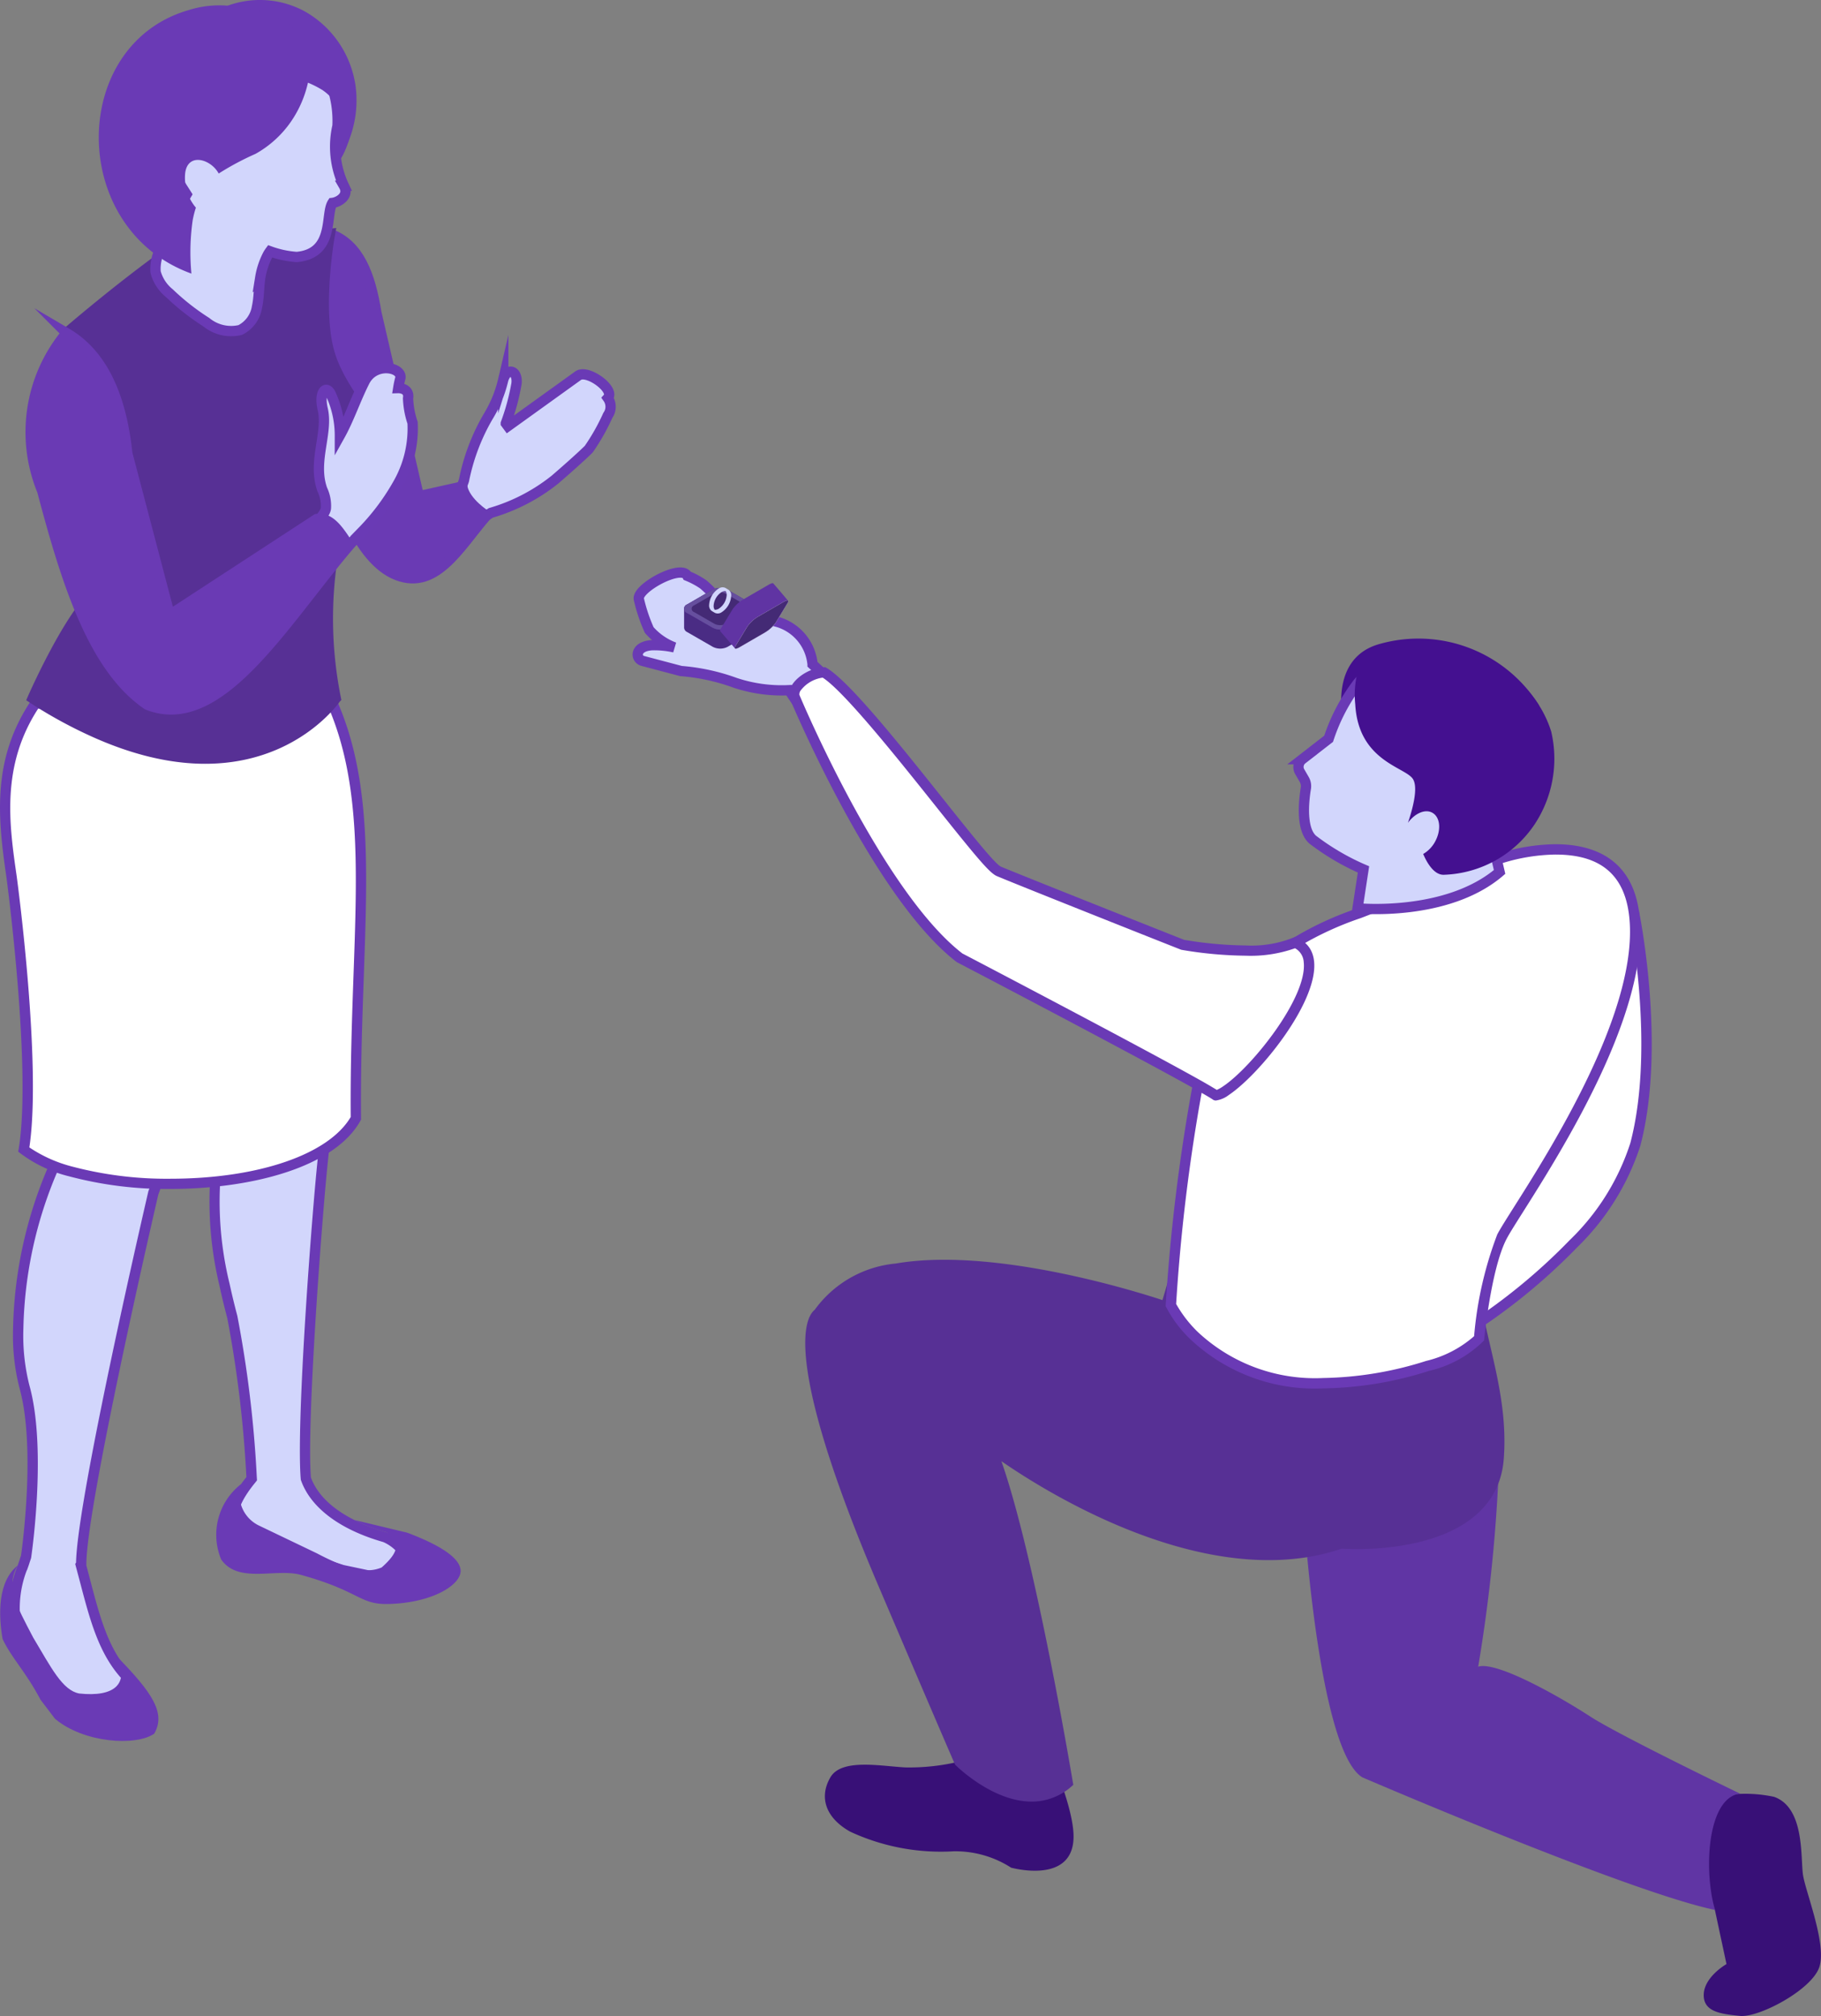<svg xmlns="http://www.w3.org/2000/svg" viewBox="0 0 103 114"><rect x="0" y="0" width="103" height="114" fill="#808080" stroke="none"/><defs><clipPath id="a"><path fill="none" d="M0 0h103v114H0z" data-name="Rectangle 3"></path></clipPath></defs><g data-name="Group 4"><g clip-path="url(#a)" data-name="Group 3"><path fill="#381077" d="M94.365 104.8 97 108.009l.654 3.056s-1.249.707-1.286 1.707.967 1.111 2.044 1.223 4.089-1.483 4.5-2.78-.781-4.224-.929-5.188.112-3.8-1.636-4.42a7.848 7.848 0 0 0-3.271 0c-1.167.29-2.713 3.2-2.713 3.2" data-name="Path 1"></path><path fill="#6035a4" d="M96.63 107.649c-5.174-1.245-19.329-7.327-19.476-7.391-1.217-.754-2.315-5.314-2.978-12.5a59.513 59.513 0 0 1-.211-2.662c.248-2.324.567-4.948.707-5.541l.259-.064a21.375 21.375 0 0 1 4.963-.729 5.19 5.19 0 0 1 3.8 1.164 3.309 3.309 0 0 1 .83 2.5 71.565 71.565 0 0 1-.92 9.907c-.112.729-.207 1.346-.265 1.881l-.044.4.392-.121a.609.609 0 0 1 .189-.024c1.174 0 4.244 1.716 5.9 2.8 1.36.89 6.276 3.3 7.962 4.118a1.906 1.906 0 0 0-.483.458c-.88 1.155-1 3.5-.735 5.191q.047.315.112.6" data-name="Path 2"></path><path fill="#6035a4" d="M79.893 79.04a4.946 4.946 0 0 1 3.607 1.082 3.007 3.007 0 0 1 .754 2.306 71.423 71.423 0 0 1-.917 9.874 43.117 43.117 0 0 0-.268 1.892l-.088.813.783-.244a.334.334 0 0 1 .108-.012c1.059 0 4 1.61 5.754 2.753 1.282.839 5.669 3 7.618 3.952a2.421 2.421 0 0 0-.206.238c-.931 1.224-1.066 3.59-.787 5.391q.014.1.031.2c-5.3-1.4-18.154-6.9-18.981-7.255-.9-.609-2.107-4.145-2.859-12.3a61.352 61.352 0 0 1-.208-2.608c.23-2.176.52-4.563.666-5.342l.1-.023a21.124 21.124 0 0 1 4.9-.72m0-.536a24.591 24.591 0 0 0-5.408.823h-.006c-.172 0-.783 5.783-.783 5.783a64.908 64.908 0 0 0 .213 2.68c.378 4.1 1.314 11.592 3.138 12.716 0 0 15.1 6.5 19.955 7.5a7.013 7.013 0 0 1-.22-1c-.351-2.269.027-5.385 1.632-5.577 0 0-6.874-3.316-8.494-4.374-1.5-.976-4.739-2.841-6.048-2.841a.892.892 0 0 0-.269.036 88.931 88.931 0 0 0 1.188-11.81c.085-3.145-2.366-3.939-4.9-3.939" data-name="Path 3"></path><path fill="#381077" d="m54.557 95.316-.31 4.3a12.2 12.2 0 0 1-3.036.328c-1.413-.074-3.606-.519-4.239.556s-.334 2.261 1.117 3.077a12.187 12.187 0 0 0 5.835 1.111 5.817 5.817 0 0 1 3.271.927c1.077.265 3.528.53 3.528-1.767s-2.6-7.462-2.6-7.462Z" data-name="Path 4"></path><path fill="#573095" d="M84.792 82.441c-.239 3.42-3.609 4.472-6.145 4.777a15.837 15.837 0 0 1-2.8.086 11.677 11.677 0 0 1-1.937.483c-8.374 1.343-17.831-5.894-17.831-5.894 2.011 4.949 4.339 18.935 4.339 18.935a3.139 3.139 0 0 1-1.652.754c-2.269.291-4.519-1.951-4.519-1.951s-.251-.543-4.3-10.024c-6.039-14.145-3.677-15.342-3.677-15.342a6.118 6.118 0 0 1 4.43-2.549c6.052-1.045 15.23 2.144 15.23 2.144l.484-1.635.5.041 16.544 1.224c.531 3.01 1.566 5.716 1.333 8.951" data-name="Path 5"></path><path fill="none" stroke="#573095" stroke-miterlimit="10" stroke-width=".537" d="M84.792 82.441c-.239 3.42-3.609 4.472-6.145 4.777a15.837 15.837 0 0 1-2.8.086 11.677 11.677 0 0 1-1.937.483c-8.374 1.343-17.831-5.894-17.831-5.894 2.011 4.949 4.339 18.935 4.339 18.935a3.139 3.139 0 0 1-1.652.754c-2.269.291-4.519-1.951-4.519-1.951s-.251-.543-4.3-10.024c-6.039-14.145-3.677-15.342-3.677-15.342a6.118 6.118 0 0 1 4.43-2.549c6.052-1.045 15.23 2.144 15.23 2.144l.484-1.635.5.041 16.544 1.224c.531 3.01 1.566 5.716 1.334 8.951Z" data-name="Path 6"></path><path fill="#fff" d="m81.707 67.072 10.818-14.91c.339 1.971 1.186 7.937-.026 12.548A13.551 13.551 0 0 1 89 70.326a33.734 33.734 0 0 1-5.621 4.654Z" data-name="Path 7"></path><path fill="#6a3ab5" d="M92.349 52.9c.369 2.419.946 7.629-.133 11.736a13.269 13.269 0 0 1-3.43 5.49 33.208 33.208 0 0 1-5.211 4.374l-1.429-6.759-.126-.6Zm.34-1.463L81.394 67.005l.179.854 1.606 7.6a33.736 33.736 0 0 0 6.033-4.928 14.026 14.026 0 0 0 3.57-5.744c1.5-5.71-.093-13.345-.093-13.345" data-name="Path 8"></path><path fill="#d2d6fc" d="m46.462 39.093.711-.4-1.212-1.125a2.765 2.765 0 0 0-1.951-2.39 22.1 22.1 0 0 1-2.421-.806l-.937-.4a5.682 5.682 0 0 0-.88-.932 4.811 4.811 0 0 0-.894-.477c-.346-.69-2.925.727-2.739 1.335a9.377 9.377 0 0 0 .581 1.726 3.511 3.511 0 0 0 1.423.985 5.093 5.093 0 0 0-1.285-.123c-.974.07-.92.778-.5.889l2.162.571a11.532 11.532 0 0 1 3.065.667 8.34 8.34 0 0 0 3.04.416l1.531 2.252.948-1.057s-.415-.57-.883-1.194Z" data-name="Path 9"></path><path fill="none" stroke="#6a3ab5" stroke-miterlimit="10" stroke-width=".581" d="m46.462 39.093.711-.4-1.212-1.125a2.765 2.765 0 0 0-1.951-2.39 22.1 22.1 0 0 1-2.421-.806l-.937-.4a5.682 5.682 0 0 0-.88-.932 4.811 4.811 0 0 0-.894-.477c-.346-.69-2.925.727-2.739 1.335a9.377 9.377 0 0 0 .581 1.726 3.511 3.511 0 0 0 1.423.985 5.093 5.093 0 0 0-1.285-.123c-.974.07-.92.778-.5.889l2.162.571a11.532 11.532 0 0 1 3.065.667 8.34 8.34 0 0 0 3.04.416l1.531 2.252.948-1.057s-.415-.57-.883-1.194Z" data-name="Path 10"></path><path fill="#441090" d="M75.958 40.664s-.79-3.473 2.091-4.253a8.053 8.053 0 0 1 8.986 3.449c.432 2.167-11.077.8-11.077.8" data-name="Path 11"></path><path fill="#fff" d="M74.852 78.219a9.984 9.984 0 0 1-7.32-2.7 7.063 7.063 0 0 1-1.3-1.719 104.291 104.291 0 0 1 1.489-12.248c.144-.688.3-1.343.461-1.954.084-.305.17-.6.261-.879.835-2.622 3.158-4.432 4.96-5.49a18.139 18.139 0 0 1 3.467-1.586l8.057-3.123a10.823 10.823 0 0 1 3.069-.49c2.817 0 4.325 1.4 4.482 4.164.3 5.316-4.524 12.944-6.586 16.2-.449.71-.785 1.242-.94 1.538a21.3 21.3 0 0 0-1.289 5.746 6.355 6.355 0 0 1-2.91 1.559 20.342 20.342 0 0 1-5.9.978" data-name="Path 12"></path><path fill="#6a3ab5" d="M87.994 48.324c2.67 0 4.041 1.271 4.19 3.889.3 5.223-4.495 12.8-6.542 16.029-.457.724-.788 1.246-.952 1.56a21.106 21.106 0 0 0-1.311 5.756 6.332 6.332 0 0 1-2.715 1.4 20.082 20.082 0 0 1-5.813.965 9.7 9.7 0 0 1-7.114-2.615 7.008 7.008 0 0 1-1.212-1.573A103.817 103.817 0 0 1 68 61.614c.157-.748.307-1.383.456-1.935.084-.3.168-.592.259-.872.806-2.534 3.071-4.294 4.83-5.325a18.043 18.043 0 0 1 3.444-1.573l8.018-3.109a10.552 10.552 0 0 1 2.987-.477m0-.584a11.013 11.013 0 0 0-3.175.509l-8.037 3.116a18.262 18.262 0 0 0-3.53 1.614C71.255 54.151 69 56 68.162 58.63c-.093.284-.179.582-.265.893a36.112 36.112 0 0 0-.465 1.971 104.843 104.843 0 0 0-1.5 12.366 6.961 6.961 0 0 0 1.393 1.867 10.268 10.268 0 0 0 7.526 2.784 20.514 20.514 0 0 0 5.985-.992 6.424 6.424 0 0 0 3.106-1.719s.385-4.023 1.267-5.73 7.93-11.367 7.559-17.891c-.207-3.633-2.651-4.439-4.774-4.439" data-name="Path 13"></path><path fill="#fff" d="M68.761 61.938c-.143-.1-.569-.353-1.186-.7-3.5-1.955-13.023-6.939-13.322-7.091-4.6-3.521-9.267-14.646-9.313-14.759a.617.617 0 0 1 .127-.538 2.16 2.16 0 0 1 1.537-.829c1.212.69 4.268 4.522 6.51 7.333 2.177 2.729 3.033 3.774 3.4 3.923 1.424.6 10.266 4.1 10.356 4.137a21.236 21.236 0 0 0 3.59.338 6.868 6.868 0 0 0 2.805-.452 1.261 1.261 0 0 1 .771 1.08c.232 2.12-2.965 6.139-4.693 7.295a1.235 1.235 0 0 1-.568.262Z" data-name="Path 14"></path><path fill="#6a3ab5" d="M46.533 38.319c1.21.77 4.29 4.632 6.353 7.218 2.432 3.05 3.1 3.84 3.509 4.009 1.429.6 10 4 10.362 4.139l.054.022.057.01a22.654 22.654 0 0 0 3.587.326 7.519 7.519 0 0 0 2.795-.421.957.957 0 0 1 .492.789c.216 1.986-2.93 5.927-4.562 7.02a2 2 0 0 1-.355.2 30.835 30.835 0 0 0-1.108-.643c-3.364-1.881-12.479-6.654-13.282-7.071-4.572-3.535-9.179-14.524-9.219-14.622a.361.361 0 0 1 .092-.276 1.883 1.883 0 0 1 1.225-.7m.141-.59c-1.075 0-2.3 1-2 1.773 0 0 4.685 11.268 9.449 14.907.351.179 9.868 5.16 13.311 7.086.6.338 1.023.582 1.175.688a.281.281 0 0 0 .165.048 1.546 1.546 0 0 0 .731-.312c2.2-1.469 6.974-7.675 3.749-8.939a6.366 6.366 0 0 1-2.8.483 22.1 22.1 0 0 1-3.481-.318s-8.912-3.533-10.352-4.135c-.816-.338-7.9-10.248-9.947-11.281" data-name="Path 15"></path><path fill="#d2d6fc" d="M84.82 38.246c-3.239-1.964-6.92-1-8.034.407a10.709 10.709 0 0 0-1.636 3.123l-1.492 1.158a.549.549 0 0 0-.151.689l.264.456a.746.746 0 0 1 .091.5c-.111.669-.318 2.44.479 2.97a13.588 13.588 0 0 0 2.781 1.615l-.336 2.2s5.048.5 8.034-2.057l-.382-1.626a4.1 4.1 0 0 0 2.2-1.875 5.4 5.4 0 0 0-1.815-7.56" data-name="Path 16"></path><path fill="none" stroke="#6a3ab5" stroke-miterlimit="10" stroke-width=".581" d="M84.82 38.246c-3.239-1.964-6.92-1-8.034.407a10.709 10.709 0 0 0-1.636 3.123l-1.492 1.158a.549.549 0 0 0-.151.689l.264.456a.746.746 0 0 1 .091.5c-.111.669-.318 2.44.479 2.97a13.588 13.588 0 0 0 2.781 1.615l-.336 2.2s5.048.5 8.034-2.057l-.382-1.626a4.1 4.1 0 0 0 2.2-1.875 5.4 5.4 0 0 0-1.818-7.56Z" data-name="Path 17"></path><path fill="#441090" d="M87.746 41.387a6.292 6.292 0 0 0-2.421-3.307c-3.352-2.644-8.4-.53-8.4-.53a5.249 5.249 0 0 0-.269 2.283c.179 3.18 2.767 3.528 3.246 4.195.356.494-.038 1.834-.266 2.5.394-.539.979-.8 1.388-.565.453.26.507 1.01.123 1.675a1.784 1.784 0 0 1-.647.652c.135.327.563 1.222 1.193 1.176a6.434 6.434 0 0 0 5.108-2.85 6.727 6.727 0 0 0 .944-5.225" data-name="Path 18"></path><path fill="#4a2c84" d="M42.738 34.507c.05-.113.007-.237-.148-.326l-1.449-.834a.928.928 0 0 0-.837 0l-1.439.834a.293.293 0 0 0-.171.241v1.077a.294.294 0 0 0 .175.244l1.449.834a.917.917 0 0 0 .837 0l1.439-.834a.3.3 0 0 0 .173-.24v-1.078a.231.231 0 0 1-.028.082" data-name="Path 19"></path><path fill="#6034a3" d="M42.59 34.181c.233.135.234.349 0 .483l-1.439.834a.915.915 0 0 1-.835 0l-1.45-.834a.255.255 0 0 1 0-.483l1.439-.834a.924.924 0 0 1 .837 0Z" data-name="Path 20"></path><path fill="#664f9e" d="M42.59 34.181c.233.135.234.349 0 .483l-1.439.834a.915.915 0 0 1-.835 0l-1.45-.834a.255.255 0 0 1 0-.483l1.439-.834a.924.924 0 0 1 .837 0Z" data-name="Path 21"></path><path fill="#442a75" d="M42.2 34.232c.184.106.185.275 0 .381l-1.136.659a.727.727 0 0 1-.66 0l-1.144-.659a.2.2 0 0 1 0-.381l1.136-.658a.727.727 0 0 1 .66 0Z" data-name="Path 22"></path><path fill="#6034a3" d="M44.567 33.967c.013 0-.824-.973-.824-.973-.028-.034-.12-.014-.257.066l-1.441.834a2 2 0 0 0-.607.556l-.668 1.1c-.043.07-.052.117-.033.139l.835.976c.006.034.1.027.258-.067l1.439-.834a2.017 2.017 0 0 0 .609-.556l.668-1.1c.047-.077.048-.121.02-.14" data-name="Path 23"></path><path fill="#fff" d="M43.879 35.206a2 2 0 0 1-.607.556l-1.439.834c-.232.133-.332.1-.227-.073l.669-1.1a1.981 1.981 0 0 1 .607-.555l1.439-.834c.232-.135.332-.1.226.072Z" data-name="Path 24"></path><path fill="#442a75" d="M43.879 35.206a2 2 0 0 1-.607.556l-1.439.834c-.232.133-.332.1-.227-.073l.669-1.1a1.981 1.981 0 0 1 .607-.555l1.439-.834c.232-.135.332-.1.226.072Z" data-name="Path 25"></path><path fill="#d2d6fc" d="m41.2 33.346-.168-.1a.383.383 0 0 0-.384.037 1.182 1.182 0 0 0-.538.928.374.374 0 0 0 .157.345l.169.1a.386.386 0 0 0 .385-.038 1.18 1.18 0 0 0 .536-.928.373.373 0 0 0-.158-.345m-.548 1.078a.384.384 0 0 1-.226.058.377.377 0 0 1-.061-.219 1 1 0 0 1 .453-.782.393.393 0 0 1 .226-.058.38.38 0 0 1 .061.219 1 1 0 0 1-.453.782" data-name="Path 26"></path><path fill="#d2d6fc" d="M6.4 97.025c-1.408-.531-2.876-1.124-3.15-1.3-.12-.226-.567-.978-2.339-3.72a6.341 6.341 0 0 1 .343-3.341c.072-.184.116-.32.161-.458l.052-.159c.1-.68.854-6.3-.087-9.645a11.67 11.67 0 0 1-.349-3.3A24.018 24.018 0 0 1 3 66.089l.041-.084-.23-1.285C2.2 61.27.84 52.9 1.134 49.732a11.325 11.325 0 0 0-.222-2.95C.546 44.606.169 42.355 2.925 38.3a30.679 30.679 0 0 1 2.538-3.217l12.778.637.649 4.862a58.313 58.313 0 0 1-4.762 5.518 16.415 16.415 0 0 1-3.621 2.9l-.159.084v.181c0 .016.035 1.744-.033 4.193a79.049 79.049 0 0 1-.66 8.668c-.07.507-.128.979-.182 1.425-.074.6-.143 1.162-.228 1.7-.028.164-.059.331-.091.492a10 10 0 0 1-.307 1.215c-.051.159-.1.319-.168.477a135.6 135.6 0 0 0-.448 1.945C7.129 74.251 4.61 85.653 4.6 88.419l-.107.092.115.09.2.755c.576 2.22 1.081 4.144 2.449 5.544Z" data-name="Path 27"></path><path fill="#6a3ab5" d="M5.59 35.382 17.983 36l.6 4.5a57.742 57.742 0 0 1-4.662 5.392 16.125 16.125 0 0 1-3.551 2.848l-.319.168.007.36c0 .017.034 1.739-.031 4.182a79.045 79.045 0 0 1-.656 8.635c-.071.508-.129.981-.184 1.429-.074.6-.142 1.154-.227 1.681a15.03 15.03 0 0 1-.091.488 9.244 9.244 0 0 1-.3 1.18c-.049.153-.1.306-.162.459l-.014.039-.01.041s-.169.726-.448 1.958c-1.089 4.8-3.583 16.092-3.633 19l-.048.079.063.238.2.752c.574 2.189 1.072 4.1 2.4 5.533l-.681 1.688c-1.191-.45-2.416-.95-2.77-1.134-.19-.34-.72-1.2-2.269-3.6a5.98 5.98 0 0 1 .311-3.1l.023-.042.016-.044c.055-.145.1-.284.144-.423l.054-.161.016-.051.007-.052c.091-.635.851-6.3-.108-9.714a11.462 11.462 0 0 1-.337-3.212 23.7 23.7 0 0 1 1.937-8.9l.08-.169-.033-.183-.214-1.19c-.6-3.441-1.958-11.78-1.667-14.914a11.513 11.513 0 0 0-.226-3.026c-.372-2.218-.723-4.312 1.97-8.274a30.193 30.193 0 0 1 2.42-3.079m-.251-.6a31.813 31.813 0 0 0-2.655 3.35c-4.011 5.9-1.532 8.11-1.84 11.57-.304 3.266 1.121 11.89 1.674 15.068l.214 1.195A24.357 24.357 0 0 0 .739 75.1a12.054 12.054 0 0 0 .36 3.379c.93 3.312.164 8.961.092 9.475-.063.188-.119.371-.191.566a6.551 6.551 0 0 0-.375 3.581s2.341 3.622 2.388 3.8A33.344 33.344 0 0 0 6.564 97.4L7.6 94.826c-1.57-1.494-2.013-3.673-2.715-6.3-.05-2.516 2.556-14.319 3.624-19.034l.013-.052c.265-1.179.435-1.9.435-1.9.064-.165.121-.329.173-.494a10.263 10.263 0 0 0 .316-1.246c.033-.165.064-.333.093-.5.149-.929.246-1.93.41-3.125a79.1 79.1 0 0 0 .663-8.7c.069-2.486.033-4.208.033-4.208a16.982 16.982 0 0 0 3.69-2.952 58.6 58.6 0 0 0 4.865-5.652l-.7-5.222Z" data-name="Path 28"></path><path fill="#d2d6fc" d="m19.355 88.783-2.907-.93-2.888-.884c-.691-.9-.506-1.877.609-3.258l.071-.088-.007-.114a65.714 65.714 0 0 0-1.087-9.027c-.152-.578-.3-1.19-.441-1.828a19.739 19.739 0 0 1-.155-8.733 13.345 13.345 0 0 1 .5-1.625l.031-.085s-2.148-8.656-2.186-8.819L9.62 48.283l-.754-3.068L5 38.76l12.528-1.81 1.4 3.811c.027.08 2.862 8.591-.283 20.77-.007.11.007.251.01.51a12.083 12.083 0 0 1-.261 2.514c-.052.247-.145 1.116-.283 2.653-.362 4.139-1.036 13.581-.812 16.352.545 1.528 2.13 2.694 4.483 3.363a2.922 2.922 0 0 1 1.646 2.712Z" data-name="Path 29"></path><path fill="#6a3ab5" d="m17.334 37.273 1.31 3.579c.028.084 2.833 8.524-.287 20.607l-.026.1.01.1c0 .014.013.145.016.383a11.718 11.718 0 0 1-.254 2.445c-.021.1-.083.393-.289 2.691-.428 4.922-1.027 13.722-.804 16.455l.008.058.02.053c.559 1.535 2.213 2.763 4.641 3.456a2.3 2.3 0 0 1 1.194 1.213 2.693 2.693 0 0 1 .262.865l-3.691-.778-2.914-.932-2.794-.856c-.408-.567-.546-1.331.659-2.823l.141-.176-.013-.224a65.619 65.619 0 0 0-1.1-9.085 39.989 39.989 0 0 1-.438-1.814 19.491 19.491 0 0 1-.157-8.6 13.35 13.35 0 0 1 .491-1.592l.065-.171-.044-.177c-.7-2.807-1.994-8.034-2.149-8.666l-.017-.07L9.9 48.215l-.755-3.07-.021-.085-.045-.075-3.607-6Zm.386-.645-13.2 1.907 4.059 6.749.755 3.07 1.274 5.1c0 .013 2.167 8.738 2.167 8.738a13.869 13.869 0 0 0-.512 1.661 20.352 20.352 0 0 0 .154 8.861c.137.644.29 1.26.443 1.843a66.286 66.286 0 0 1 1.077 8.97c-1.013 1.255-1.537 2.5-.553 3.69l2.971.911 2.936.939 4.346.913a3.077 3.077 0 0 0-1.781-3.335c-2.041-.582-3.733-1.623-4.271-3.1v-.008c-.215-2.675.413-11.733.812-16.3.125-1.4.226-2.374.278-2.623a12.415 12.415 0 0 0 .266-2.574c0-.285-.021-.434-.021-.434 3.208-12.419.275-20.942.275-20.942Z" data-name="Path 30"></path><path fill="#fff" d="M9.618 66.946a21.194 21.194 0 0 1-5.612-.7 7.714 7.714 0 0 1-2.661-1.236C2.1 60.464.717 50.046.657 49.6.221 46.578-.272 43.164 2 39.78h16.8c1.875 4.28 1.7 9.207 1.481 15.422-.088 2.526-.18 5.136-.156 8.04-1.528 2.733-6.6 3.7-10.511 3.7Z" data-name="Path 31"></path><path fill="#6a3ab5" d="M18.612 40.072c1.767 4.179 1.6 9.026 1.382 15.118-.085 2.39-.18 5.092-.157 7.975-1.255 2.124-5.237 3.49-10.22 3.49a20.925 20.925 0 0 1-5.53-.687 7.831 7.831 0 0 1-2.426-1.084c.7-4.675-.655-14.882-.716-15.33-.422-2.927-.9-6.233 1.214-9.483Zm.388-.583H1.848C-.515 42.9-.113 46.315.368 49.637c0 0 1.477 11.03.662 15.487a7.609 7.609 0 0 0 2.9 1.4 21.435 21.435 0 0 0 5.692.709c4.56 0 9.356-1.208 10.8-3.922C20.326 52.952 21.759 45.6 19 39.489" data-name="Path 32"></path><path fill="#6a3ab5" d="M20.088 4.715a5.76 5.76 0 0 0-2.83-4.06 5.316 5.316 0 0 0-4.924-.1 3.074 3.074 0 0 0-1.621 1.778 3.51 3.51 0 0 0 .959 3.055 12.152 12.152 0 0 0 4.306 3.088 9.958 9.958 0 0 0 2.5 1.039c.716.094 1.13-1.211 1.323-1.753a6.167 6.167 0 0 0 .289-3.05" data-name="Path 33"></path><path fill="#d2d6fc" d="M25.779 30.248c.073-.048 1.99-1.248 1.99-1.248a10.471 10.471 0 0 0 3.631-1.887c1.406-1.213 1.9-1.713 1.9-1.713a11.924 11.924 0 0 0 1.081-1.911.847.847 0 0 0 0-.979c.44-.481-1.143-1.629-1.67-1.274L28.727 24.1l-.118-.161a12.66 12.66 0 0 0 .605-2.241c.094-.736-.517-.971-.749-.226a7.041 7.041 0 0 1-.844 2.065 11.675 11.675 0 0 0-1.377 3.625 3.477 3.477 0 0 1-1.326 1.789Z" data-name="Path 34"></path><path fill="none" stroke="#6a3ab5" stroke-miterlimit="10" stroke-width=".581" d="M25.779 30.248c.073-.048 1.99-1.248 1.99-1.248a10.471 10.471 0 0 0 3.631-1.887c1.406-1.213 1.9-1.713 1.9-1.713a11.924 11.924 0 0 0 1.081-1.911.847.847 0 0 0 0-.979c.44-.481-1.143-1.629-1.67-1.274L28.727 24.1l-.118-.161a12.66 12.66 0 0 0 .605-2.241c.094-.736-.517-.971-.749-.226a7.041 7.041 0 0 1-.844 2.065 11.675 11.675 0 0 0-1.377 3.625 3.477 3.477 0 0 1-1.326 1.789Z" data-name="Path 35"></path><path fill="#6a3ab4" d="M27.509 29.163s-1.2-.734-1.367-1.65l-2.452.548-2.407-10.4c-.337-2.1-.974-3.848-2.617-4.436l-1.707 4.02S18 30.347 22.233 32.429c2.348 1.118 3.711-1.452 5.276-3.267" data-name="Path 36"></path><path fill="none" stroke="#6a3ab4" stroke-miterlimit="10" stroke-width=".583" d="M27.509 29.163s-1.2-.734-1.367-1.65l-2.452.548-2.407-10.4c-.337-2.1-.974-3.848-2.617-4.436l-1.707 4.02S18 30.347 22.233 32.429c2.349 1.119 3.711-1.452 5.276-3.266Z" data-name="Path 37"></path><path fill="#573095" d="M1.847 39.488a25.547 25.547 0 0 0 3.3 1.823c9.611 4.433 13.845-1.823 13.845-1.823a22.926 22.926 0 0 1 .2-9.912 2.812 2.812 0 0 0 2.559-2.869c0-2.516-2.334-4.162-3.1-6.7s.012-6.784.012-6.784l-5.236.529s-1.8-1.035-4.646 1.07c-2.7 2-5.013 4.009-5.013 4.009s.5 2.093.99 4.7c.755 3.975 1.522 9.172.578 10.077-1.567 1.492-3.489 5.88-3.489 5.88" data-name="Path 38"></path><path fill="none" stroke="#573095" stroke-miterlimit="10" stroke-width=".583" d="M1.847 39.488a25.547 25.547 0 0 0 3.3 1.823c9.611 4.433 13.845-1.823 13.845-1.823a22.926 22.926 0 0 1 .2-9.912 2.812 2.812 0 0 0 2.559-2.869c0-2.516-2.334-4.162-3.1-6.7s.012-6.784.012-6.784l-5.236.529s-1.8-1.035-4.646 1.07c-2.7 2-5.013 4.009-5.013 4.009s.5 2.093.99 4.7c.755 3.975 1.522 9.172.578 10.077-1.567 1.492-3.489 5.88-3.489 5.88Z" data-name="Path 39"></path><path fill="#d2d6fc" d="M23.081 22.526c.1-.6-.556-.581-.556-.581a5.535 5.535 0 0 1 .126-.587c.069-.6-1.458-.907-2.027.213-.515 1.016-.878 2.123-1.4 3.057a5.555 5.555 0 0 0-.513-2.338c-.25-.543-.689-.146-.458.843.32 1.37-.589 2.952-.026 4.546a2.139 2.139 0 0 1 .206 1.071c-.076.492-.944 1.1-.818 1.023.293-.176-.179.695-.106 1.028a1 1 0 0 0 .271.432c.145.162.45.658.677.691s.5-.342.646-.481q.721-.673 1.394-1.4a12.916 12.916 0 0 0 2.07-2.789 6.285 6.285 0 0 0 .769-3.349 4.8 4.8 0 0 1-.254-1.384" data-name="Path 40"></path><path fill="none" stroke="#6a3ab5" stroke-miterlimit="10" stroke-width=".581" d="M23.081 22.526c.1-.6-.556-.581-.556-.581a5.535 5.535 0 0 1 .126-.587c.069-.6-1.458-.907-2.027.213-.515 1.016-.878 2.123-1.4 3.057a5.555 5.555 0 0 0-.513-2.338c-.25-.543-.689-.146-.458.843.32 1.37-.589 2.952-.026 4.546a2.139 2.139 0 0 1 .206 1.071c-.076.492-.944 1.1-.818 1.023.293-.176-.179.695-.106 1.028a1 1 0 0 0 .271.432c.145.162.45.658.677.691s.5-.342.646-.481q.721-.673 1.394-1.4a12.916 12.916 0 0 0 2.07-2.789 6.285 6.285 0 0 0 .769-3.349 4.8 4.8 0 0 1-.255-1.379Z" data-name="Path 41"></path><path fill="#d2d6fc" d="M19.448 10.5a5.205 5.205 0 0 1-.358-3.378 6.015 6.015 0 0 0-1.52-4.3c-.9-1.149-2.546-1.128-3.882-.961a5.867 5.867 0 0 0-3.855 1.717 4.5 4.5 0 0 0-.892 3.41 9.268 9.268 0 0 0 1.226 3.387c.118.212.256.413.386.619-.049.084-.1.166-.143.252q-.7 1.375-1.316 2.788a2.447 2.447 0 0 0-.294 1.349 2.292 2.292 0 0 0 .774 1.191 13.449 13.449 0 0 0 2.094 1.644 2.216 2.216 0 0 0 1.92.443 1.754 1.754 0 0 0 .947-1.3c.121-.546.1-1.113.186-1.665a4.237 4.237 0 0 1 .44-1.313 1.806 1.806 0 0 1 .112-.172 5.521 5.521 0 0 0 1.513.321c2.162-.2 1.6-2.408 2.019-3.057.339-.038.976-.4.642-.969" data-name="Path 42"></path><path fill="none" stroke="#6a3ab5" stroke-miterlimit="10" stroke-width=".583" d="M19.448 10.5a5.205 5.205 0 0 1-.358-3.378 6.015 6.015 0 0 0-1.52-4.3c-.9-1.149-2.546-1.128-3.882-.961a5.867 5.867 0 0 0-3.855 1.717 4.5 4.5 0 0 0-.892 3.41 9.268 9.268 0 0 0 1.226 3.387c.118.212.256.413.386.619-.049.084-.1.166-.143.252q-.7 1.375-1.316 2.788a2.447 2.447 0 0 0-.294 1.349 2.292 2.292 0 0 0 .774 1.191 13.449 13.449 0 0 0 2.094 1.644 2.216 2.216 0 0 0 1.92.443 1.754 1.754 0 0 0 .947-1.3c.121-.546.1-1.113.186-1.665a4.237 4.237 0 0 1 .44-1.313 1.806 1.806 0 0 1 .112-.172 5.521 5.521 0 0 0 1.513.321c2.162-.2 1.6-2.408 2.019-3.057.339-.04.977-.398.643-.975Z" data-name="Path 43"></path><path fill="#6a3ab5" d="M13.032.336a5.782 5.782 0 0 0-2.381.241C3.9 2.538 3.84 12.944 10.827 15.472a12.807 12.807 0 0 1 .07-3.008 5.417 5.417 0 0 1 .183-.722 2.613 2.613 0 0 1-.611-1.9c.113-1.249 1.46-.857 1.9-.029A15.717 15.717 0 0 1 14.454 8.7a5.992 5.992 0 0 0 2-1.816 6.33 6.33 0 0 0 .963-2.2C18.089 1.778 15.9.73 13.032.336" data-name="Path 44"></path><path fill="#6a3ab5" d="M18.26 5.106a5.729 5.729 0 0 0-2.433-.831l.618-1.758a1.015 1.015 0 0 1 .3-.51c.333-.247.805-.015 1.121.254a4.958 4.958 0 0 1 1.62 4.719c-.207-.21-.229-.691-.391-.972a2.82 2.82 0 0 0-.835-.9" data-name="Path 45"></path><path fill="#6a3ab4" d="M19.735 30.866c-.522-.765-1.011-1.63-1.819-1.517L9.6 34.774l-2.4-9.13c-.337-3.2-1.379-5.6-3.44-6.81a8.752 8.752 0 0 0-1.37 8.925C3.75 32.9 5.267 37.768 8.336 39.852c4.072 1.632 7.681-4.62 11.4-8.986" data-name="Path 46"></path><path fill="none" stroke="#6a3ab4" stroke-miterlimit="10" stroke-width=".583" d="M19.735 30.866c-.522-.765-1.011-1.63-1.819-1.517L9.6 34.774l-2.4-9.13c-.337-3.2-1.379-5.6-3.44-6.81a8.752 8.752 0 0 0-1.37 8.925C3.75 32.9 5.267 37.768 8.336 39.852c4.072 1.632 7.681-4.62 11.399-8.986Z" data-name="Path 47"></path><path fill="#6a3ab5" d="M1 88.524c-1.132.913-1.091 2.766-.856 4.151.524 1.116 1.281 1.8 2.148 3.441l.819 1.078c1.637 1.374 4.575 1.561 5.611.843.678-1.172-.122-2.337-2.133-4.392.763 1.574-.118 2.336-2.112 2.118-.947-.183-1.577-1.451-2.605-3.172C.932 90.785.3 89.725 1 88.524" data-name="Path 48"></path><path fill="#6a3ab5" d="M13.642 83.919a3.626 3.626 0 0 0-1.131 4.267c.972 1.391 3.081.477 4.518.872 3.3.912 3.306 1.674 4.893 1.645 2.566-.046 4.26-1.128 4.125-1.969-.109-.69-1.216-1.385-3.017-2.065l-2.974-.713a9.428 9.428 0 0 0 1.8.688c.917.6.59 1.23-.266 1.991-.955.411-2.148 0-3.671-.8l-3.282-1.573a1.945 1.945 0 0 1-1-2.34" data-name="Path 49"></path></g></g></svg>